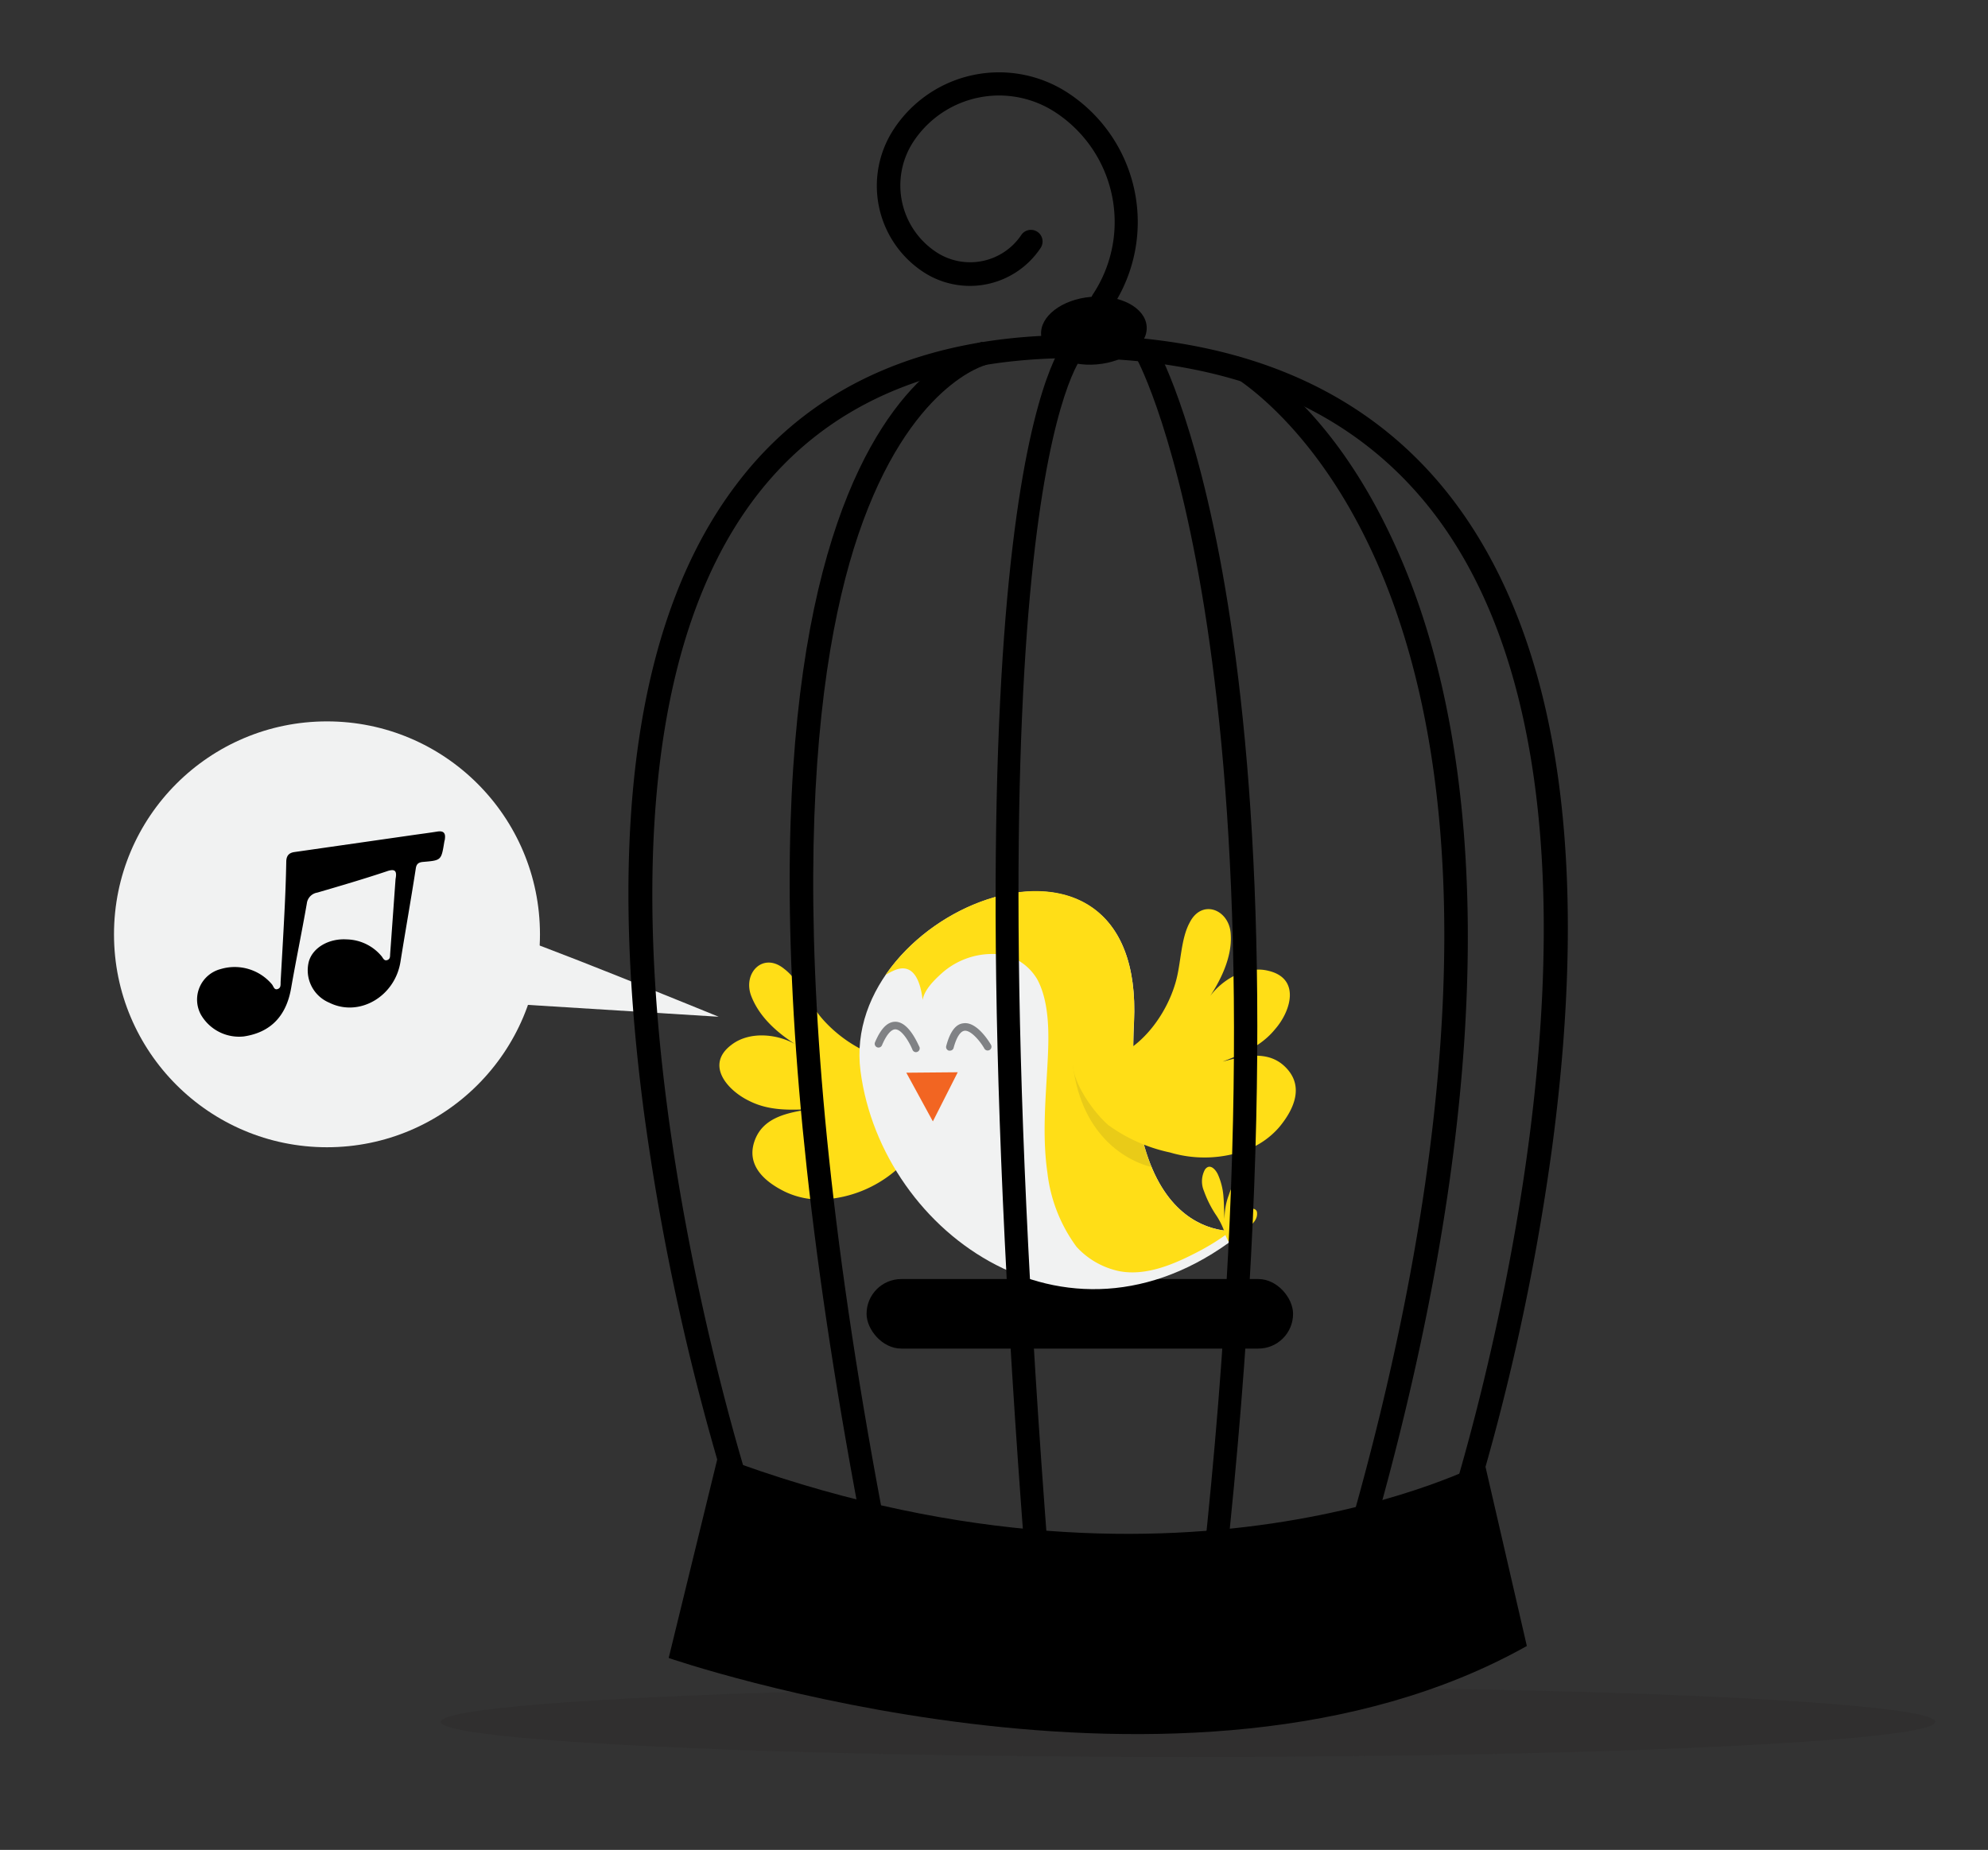 <svg xmlns="http://www.w3.org/2000/svg" viewBox="0 0 262.1 243.95"><rect x="0" y="0" width="262.1" height="243.95" fill="#333333" stroke="none"/><defs><style>.cls-1{isolation:isolate;}.cls-2{fill:#ffde17;}.cls-3{fill:#f1f2f2;}.cls-4{fill:#f26522;}.cls-5,.cls-7{fill:#231f20;mix-blend-mode:multiply;}.cls-5{opacity:0.1;}.cls-6{fill:#808285;}.cls-7{opacity:0.2;}</style></defs><title>Artboard 21</title><g class="cls-1"><g id="Layer_1" data-name="Layer 1"><rect x="114.25" y="168.67" width="56.23" height="9.17" rx="4.58" ry="4.58"/><path class="cls-2" d="M124.81,137.9c-5.2,4.41-12.75.77-16.55-3.73-1.67-2-2.91-4.92-4.89-6.42-2.78-2.26-5.49.59-4.32,3.61s3.82,5.15,6.39,6.71c-2.44-1.69-6.47-2.24-9-.29-3.5,2.62-.56,6,2.32,7.39,2.56,1.3,5.28,1.23,8.06,1.09-2.84.46-6.13,1-7.29,4.07-1.24,3.28,1.22,5.49,4,6.84a10.67,10.67,0,0,0,5.08,1,16,16,0,0,0,9.45-3.8,21.35,21.35,0,0,0,6-6.59c1.11-2.36,2.17-6.53.75-8.9"/><path class="cls-3" d="M164.11,162.26s-16.09,3.34-14.6-27.46-38.87-15.16-36.06,6.44S141.48,180.85,164.11,162.26Z"/><path class="cls-2" d="M162.27,162.35c-4.17-.2-13.94-3.25-12.77-27.55s-23.52-19.72-32.77-6.2a6.64,6.64,0,0,1,1-.56c2.82-1.35,3.66,1.64,3.91,3.82.23-1.33,1.49-2.58,2.45-3.45a10,10,0,0,1,8.39-2.47,6.91,6.91,0,0,1,4.28,3.22c1.57,2.93,1.54,7,1.39,10.22-.24,5.08-.79,10.19-.06,15.26a20.36,20.36,0,0,0,3.85,9.79,10.56,10.56,0,0,0,5.62,3.2c3.63.7,7.42-1,10.56-2.65A30.62,30.62,0,0,0,162.27,162.35Z"/><path class="cls-2" d="M161.61,163a9.67,9.67,0,0,0-1.36-2.88,14.39,14.39,0,0,1-1.52-3.06,3.25,3.25,0,0,1,.14-2.84c.64-.86,1.4,0,1.71.68a8.73,8.73,0,0,1,.72,2.88c.09,1,.07,2,.15,3a8.57,8.57,0,0,1,.56-3.19c.15-.46.45-1.39,1-1.48,1.17-.19.55,2.24.43,2.7-.28,1.09-.53,2.19-.76,3.3a15.76,15.76,0,0,0,1.15-1.52c.32-.41.63-1,1.17-1.15a.54.54,0,0,1,.73.54c.07.88-.69,1.53-1.31,2a16.91,16.91,0,0,1-2.49,1.71"/><polygon class="cls-4" points="119.49 141.46 126.27 141.4 122.99 147.88 119.49 141.46"/><path class="cls-5" d="M151.83,153.89s-9-1.65-10.4-13.61l9.25,9.66A17.67,17.67,0,0,0,151.83,153.89Z"/><path class="cls-2" d="M141.4,139.67c6.55,1.91,12-4.48,13.6-10.15.72-2.48.66-5.68,1.85-7.86,1.62-3.2,5.26-1.7,5.41,1.54.22,3.06-1.39,6.26-3.1,8.73,1.54-2.54,5-4.68,8.06-3.91,4.26,1,3,5.29.89,7.7-1.81,2.23-4.32,3.27-6.92,4.28,2.78-.74,6-1.59,8.31.75,2.47,2.49,1.12,5.51-.82,7.86a10.69,10.69,0,0,1-4.24,3,15.94,15.94,0,0,1-10.18.37,21.34,21.34,0,0,1-8.12-3.6c-2-1.71-5-5.92-4.7-8.66"/><path class="cls-6" d="M120.76,138.75a.5.5,0,0,1-.46-.32c-.41-1-1.39-2.68-2.26-2.69h0c-.56,0-1.18.74-1.75,2.08a.5.5,0,1,1-.92-.39c.77-1.81,1.64-2.69,2.67-2.69h0c1.81,0,3,3,3.18,3.32a.5.5,0,0,1-.28.65A.51.51,0,0,1,120.76,138.75Z"/><path class="cls-6" d="M125.23,138.55l-.13,0a.5.5,0,0,1-.35-.61c.51-1.91,1.26-2.91,2.29-3,1.78-.24,3.43,2.53,3.61,2.84a.5.5,0,0,1-.87.5c-.56-1-1.8-2.46-2.62-2.35-.56.07-1.07.89-1.45,2.31A.5.5,0,0,1,125.23,138.55Z"/><ellipse class="cls-7" cx="156.63" cy="227.06" rx="98.51" ry="4.64"/><path d="M94.67,192l-6.51,26.64s68.28,23.61,113.14-1.58l-5.59-24.23S154.71,214.62,94.67,192Z"/><ellipse cx="144.22" cy="43.6" rx="6.98" ry="4.47" transform="translate(-3.17 12.35) rotate(-4.85)"/><path d="M145.36,41.21a1.53,1.53,0,0,1-1.28-2.38,17.29,17.29,0,0,0-4.91-24,13.53,13.53,0,0,0-18.74,3.84,10.53,10.53,0,0,0,3,14.57A8.12,8.12,0,0,0,134.64,31a1.53,1.53,0,1,1,2.56,1.69,11.19,11.19,0,0,1-15.48,3.17A13.6,13.6,0,0,1,117.86,17a16.59,16.59,0,0,1,23-4.71,20.36,20.36,0,0,1,5.78,28.2A1.53,1.53,0,0,1,145.36,41.21Z"/><path d="M113.94,203.13C85.47,55.83,127.72,45.45,129.53,45.08l.61,3-.31-1.5.32,1.5c-.1,0-10.24,2.49-17,22.45-6.31,18.7-10.77,56.78,3.77,132Z"/><path d="M135.21,206.27C124.06,63.08,140,45.35,140.64,44.67l2.2,2.13c-.64.72-15.48,19.16-4.57,159.23Z"/><path d="M161.58,206.92l-3-.33c12.82-118.95-8.42-158.74-8.64-159.13L152.57,46C153.47,47.59,174.5,87,161.58,206.92Z"/><path d="M179.74,202.44a1.53,1.53,0,0,1-1.48-1.95c10-35.33,18.89-85.19,5-122.08-8.27-21.92-20.92-28.92-21-29a1.54,1.54,0,0,1-.63-2.07c.4-.74,1.93-.31,2.68.09.55.29,13,6.72,21.74,29.56,7.94,20.8,13.56,59.25-4.76,124.32A1.53,1.53,0,0,1,179.74,202.44Z"/><circle class="cls-3" cx="43.11" cy="123.21" r="28.08"/><path class="cls-3" d="M66.75,123.21c1.42,0,28,10.87,28,10.87l-30.41-1.89Z"/><path d="M52.15,115.92c.22-1.13-.1-1.4-1.21-1-3,1-6.06,1.9-9.11,2.79a1.65,1.65,0,0,0-1.38,1.45c-.65,3.73-1.42,7.43-2.07,11.16s-2.76,5.85-6.26,6.36a5.81,5.81,0,0,1-5.64-2.89,4.16,4.16,0,0,1,2.62-6,6.43,6.43,0,0,1,6.74,2c.22.25.29.8.76.64s.38-.59.4-1c.17-3.09.36-6.18.51-9.27.11-2.16.19-4.31.23-6.47,0-.79.3-1.22,1.09-1.33l15.83-2.27c1-.14,2-.27,3-.43.75-.12,1.1.14,1,.92,0,.16-.07.32-.09.48-.39,2.38-.38,2.4-2.76,2.6-.63.05-.92.26-1,.92-.63,4.06-1.35,8.11-2,12.17-.69,4.65-5.46,7.45-9.41,5.47a4.63,4.63,0,0,1-2.68-5.43c.53-1.85,2.67-3.06,5-2.91a6.15,6.15,0,0,1,4.59,2.22c.19.23.32.65.74.51s.37-.5.39-.82Z"/><path d="M192,202.44a1.53,1.53,0,0,1-1.45-2c.29-.88,29.13-88.72-.1-130.82C180.63,55.5,165.24,48,144.68,47.28c-20.28-.72-35.5,5.54-45.27,18.54-29.8,39.67-.66,130-.36,130.94a1.53,1.53,0,1,1-2.91,1,317.94,317.94,0,0,1-11.25-51.15C79.95,109,84,81.23,97,64c10.4-13.85,26.48-20.5,47.82-19.76,21.58.75,37.78,8.7,48.16,23.64,12.67,18.25,16.6,46.3,11.66,83.38a305.31,305.31,0,0,1-11.17,50.16A1.53,1.53,0,0,1,192,202.44Z"/></g></g></svg>